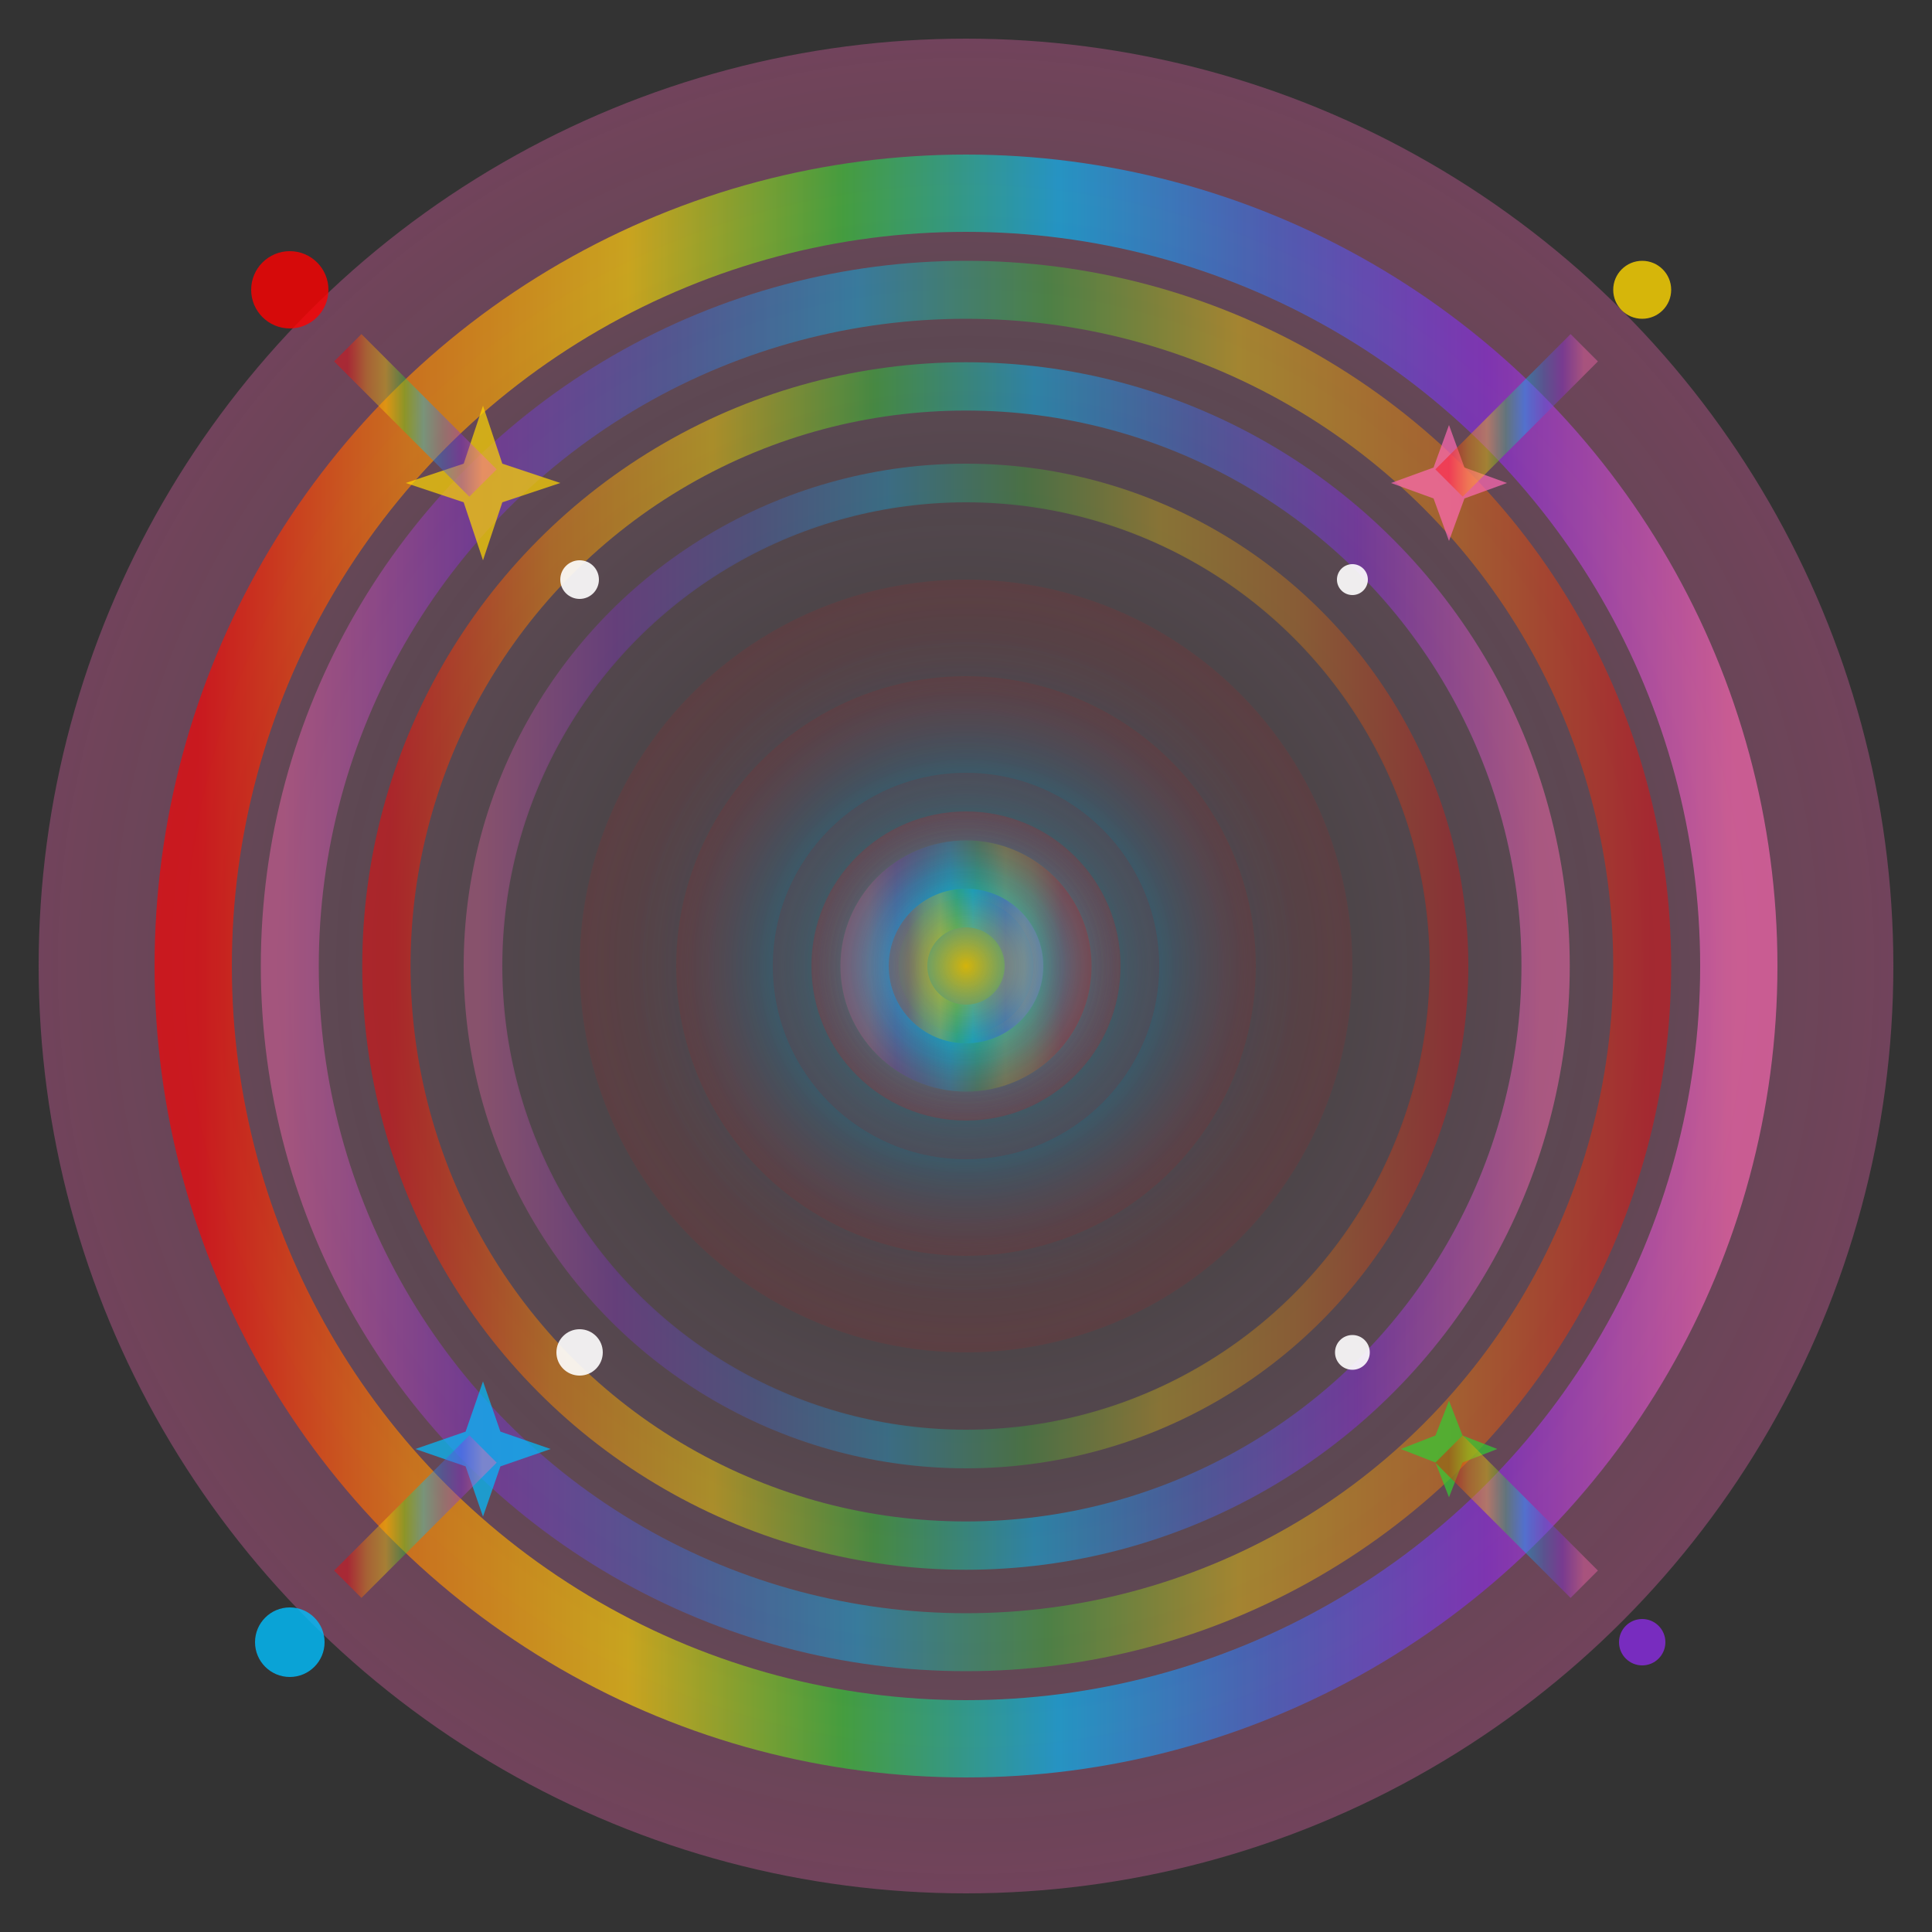 <svg viewBox="0 0 100 100" xmlns="http://www.w3.org/2000/svg">
  <rect x="0" y="0" width="100" height="100" fill="#333333" stroke="none"/>
  <defs>
    <!-- 彩虹渐变1 -->
    <linearGradient id="rainbow1" x1="0%" y1="0%" x2="100%" y2="0%">
      <stop offset="0%" style="stop-color:#FF0000;stop-opacity:0.8">
        <animate attributeName="stop-color" values="#FF0000;#FF8C00;#FFD700;#32CD32;#00BFFF;#4169E1;#8A2BE2;#FF69B4;#FF0000" dur="6s" repeatCount="indefinite" />
      </stop>
      <stop offset="14%" style="stop-color:#FF8C00;stop-opacity:0.8">
        <animate attributeName="stop-color" values="#FF8C00;#FFD700;#32CD32;#00BFFF;#4169E1;#8A2BE2;#FF69B4;#FF0000;#FF8C00" dur="6s" repeatCount="indefinite" />
      </stop>
      <stop offset="28%" style="stop-color:#FFD700;stop-opacity:0.8">
        <animate attributeName="stop-color" values="#FFD700;#32CD32;#00BFFF;#4169E1;#8A2BE2;#FF69B4;#FF0000;#FF8C00;#FFD700" dur="6s" repeatCount="indefinite" />
      </stop>
      <stop offset="42%" style="stop-color:#32CD32;stop-opacity:0.8">
        <animate attributeName="stop-color" values="#32CD32;#00BFFF;#4169E1;#8A2BE2;#FF69B4;#FF0000;#FF8C00;#FFD700;#32CD32" dur="6s" repeatCount="indefinite" />
      </stop>
      <stop offset="56%" style="stop-color:#00BFFF;stop-opacity:0.8">
        <animate attributeName="stop-color" values="#00BFFF;#4169E1;#8A2BE2;#FF69B4;#FF0000;#FF8C00;#FFD700;#32CD32;#00BFFF" dur="6s" repeatCount="indefinite" />
      </stop>
      <stop offset="70%" style="stop-color:#4169E1;stop-opacity:0.8">
        <animate attributeName="stop-color" values="#4169E1;#8A2BE2;#FF69B4;#FF0000;#FF8C00;#FFD700;#32CD32;#00BFFF;#4169E1" dur="6s" repeatCount="indefinite" />
      </stop>
      <stop offset="84%" style="stop-color:#8A2BE2;stop-opacity:0.8">
        <animate attributeName="stop-color" values="#8A2BE2;#FF69B4;#FF0000;#FF8C00;#FFD700;#32CD32;#00BFFF;#4169E1;#8A2BE2" dur="6s" repeatCount="indefinite" />
      </stop>
      <stop offset="100%" style="stop-color:#FF69B4;stop-opacity:0.8">
        <animate attributeName="stop-color" values="#FF69B4;#FF0000;#FF8C00;#FFD700;#32CD32;#00BFFF;#4169E1;#8A2BE2;#FF69B4" dur="6s" repeatCount="indefinite" />
      </stop>
    </linearGradient>
    
    <!-- 彩虹渐变2（反向） -->
    <linearGradient id="rainbow2" x1="0%" y1="0%" x2="100%" y2="0%">
      <stop offset="0%" style="stop-color:#FF69B4;stop-opacity:0.6">
        <animate attributeName="stop-color" values="#FF69B4;#8A2BE2;#4169E1;#00BFFF;#32CD32;#FFD700;#FF8C00;#FF0000;#FF69B4" dur="8s" repeatCount="indefinite" />
      </stop>
      <stop offset="14%" style="stop-color:#8A2BE2;stop-opacity:0.6">
        <animate attributeName="stop-color" values="#8A2BE2;#4169E1;#00BFFF;#32CD32;#FFD700;#FF8C00;#FF0000;#FF69B4;#8A2BE2" dur="8s" repeatCount="indefinite" />
      </stop>
      <stop offset="28%" style="stop-color:#4169E1;stop-opacity:0.6">
        <animate attributeName="stop-color" values="#4169E1;#00BFFF;#32CD32;#FFD700;#FF8C00;#FF0000;#FF69B4;#8A2BE2;#4169E1" dur="8s" repeatCount="indefinite" />
      </stop>
      <stop offset="42%" style="stop-color:#00BFFF;stop-opacity:0.6">
        <animate attributeName="stop-color" values="#00BFFF;#32CD32;#FFD700;#FF8C00;#FF0000;#FF69B4;#8A2BE2;#4169E1;#00BFFF" dur="8s" repeatCount="indefinite" />
      </stop>
      <stop offset="56%" style="stop-color:#32CD32;stop-opacity:0.6">
        <animate attributeName="stop-color" values="#32CD32;#FFD700;#FF8C00;#FF0000;#FF69B4;#8A2BE2;#4169E1;#00BFFF;#32CD32" dur="8s" repeatCount="indefinite" />
      </stop>
      <stop offset="70%" style="stop-color:#FFD700;stop-opacity:0.6">
        <animate attributeName="stop-color" values="#FFD700;#FF8C00;#FF0000;#FF69B4;#8A2BE2;#4169E1;#00BFFF;#32CD32;#FFD700" dur="8s" repeatCount="indefinite" />
      </stop>
      <stop offset="84%" style="stop-color:#FF8C00;stop-opacity:0.6">
        <animate attributeName="stop-color" values="#FF8C00;#FF0000;#FF69B4;#8A2BE2;#4169E1;#00BFFF;#32CD32;#FFD700;#FF8C00" dur="8s" repeatCount="indefinite" />
      </stop>
      <stop offset="100%" style="stop-color:#FF0000;stop-opacity:0.6">
        <animate attributeName="stop-color" values="#FF0000;#FF69B4;#8A2BE2;#4169E1;#00BFFF;#32CD32;#FFD700;#FF8C00;#FF0000" dur="8s" repeatCount="indefinite" />
      </stop>
    </linearGradient>
    
    <!-- 彩虹径向渐变 -->
    <radialGradient id="rainbowRadial" cx="0.5" cy="0.5" r="0.8">
      <stop offset="0%" style="stop-color:#FFFFFF;stop-opacity:0" />
      <stop offset="60%" style="stop-color:#FF69B4;stop-opacity:0.3">
        <animate attributeName="stop-color" values="#FF69B4;#FF0000;#FF8C00;#FFD700;#32CD32;#00BFFF;#4169E1;#8A2BE2;#FF69B4" dur="5s" repeatCount="indefinite" />
      </stop>
      <stop offset="100%" style="stop-color:#8A2BE2;stop-opacity:0.6">
        <animate attributeName="stop-color" values="#8A2BE2;#FF69B4;#FF0000;#FF8C00;#FFD700;#32CD32;#00BFFF;#4169E1;#8A2BE2" dur="5s" repeatCount="indefinite" />
      </stop>
    </radialGradient>
    
    <!-- 彩虹波纹渐变 -->
    <radialGradient id="rainbowWave" cx="0.5" cy="0.5" r="0.5">
      <stop offset="0%" style="stop-color:#FFD700;stop-opacity:0.8">
        <animate attributeName="stop-color" values="#FFD700;#32CD32;#00BFFF;#4169E1;#8A2BE2;#FF69B4;#FF0000;#FF8C00;#FFD700" dur="4s" repeatCount="indefinite" />
      </stop>
      <stop offset="50%" style="stop-color:#00BFFF;stop-opacity:0.5">
        <animate attributeName="stop-color" values="#00BFFF;#4169E1;#8A2BE2;#FF69B4;#FF0000;#FF8C00;#FFD700;#32CD32;#00BFFF" dur="4s" repeatCount="indefinite" />
      </stop>
      <stop offset="100%" style="stop-color:#FF0000;stop-opacity:0.2">
        <animate attributeName="stop-color" values="#FF0000;#FF8C00;#FFD700;#32CD32;#00BFFF;#4169E1;#8A2BE2;#FF69B4;#FF0000" dur="4s" repeatCount="indefinite" />
      </stop>
    </radialGradient>
  </defs>
  
  <!-- 外层彩虹光晕 -->
  <circle cx="50" cy="50" r="48" fill="url(#rainbowRadial)" />
  
  <!-- 主彩虹光环层1 -->
  <g transform="translate(50,50)">
    <circle r="40" fill="none" stroke="url(#rainbow1)" stroke-width="4" opacity="0.8">
      <animate attributeName="stroke-width" values="4;6;4" dur="3s" repeatCount="indefinite" />
    </circle>
    <animateTransform
      attributeName="transform"
      attributeType="XML"
      type="rotate"
      values="0;360"
      dur="12s"
      repeatCount="indefinite"/>
  </g>
  
  <!-- 主彩虹光环层2 -->
  <g transform="translate(50,50)">
    <circle r="35" fill="none" stroke="url(#rainbow2)" stroke-width="3" opacity="0.7">
      <animate attributeName="stroke-width" values="3;5;3" dur="2.5s" repeatCount="indefinite" begin="0.5s" />
    </circle>
    <animateTransform
      attributeName="transform"
      attributeType="XML"
      type="rotate"
      values="360;0"
      dur="10s"
      repeatCount="indefinite"/>
  </g>
  
  <!-- 中层彩虹光环 -->
  <g transform="translate(50,50)">
    <circle r="30" fill="none" stroke="url(#rainbow1)" stroke-width="2.5" opacity="0.6">
      <animate attributeName="stroke-width" values="2.5;4;2.5" dur="2s" repeatCount="indefinite" begin="1s" />
    </circle>
    <animateTransform
      attributeName="transform"
      attributeType="XML"
      type="rotate"
      values="0;360"
      dur="8s"
      repeatCount="indefinite"/>
  </g>
  
  <!-- 内层彩虹光环 -->
  <g transform="translate(50,50)">
    <circle r="25" fill="none" stroke="url(#rainbow2)" stroke-width="2" opacity="0.5">
      <animate attributeName="stroke-width" values="2;3.5;2" dur="1.8s" repeatCount="indefinite" begin="0.3s" />
    </circle>
    <animateTransform
      attributeName="transform"
      attributeType="XML"
      type="rotate"
      values="360;0"
      dur="6s"
      repeatCount="indefinite"/>
  </g>
  
  <!-- 彩虹波纹效果 -->
  <g opacity="0.4">
    <circle cx="50" cy="50" r="20" fill="url(#rainbowWave)">
      <animate attributeName="r" values="20;45;20" dur="4s" repeatCount="indefinite" />
      <animate attributeName="opacity" values="0.4;0.1;0.4" dur="4s" repeatCount="indefinite" />
    </circle>
    <circle cx="50" cy="50" r="15" fill="url(#rainbowWave)">
      <animate attributeName="r" values="15;40;15" dur="3.5s" repeatCount="indefinite" begin="1s" />
      <animate attributeName="opacity" values="0.4;0.1;0.4" dur="3.5s" repeatCount="indefinite" begin="1s" />
    </circle>
    <circle cx="50" cy="50" r="10" fill="url(#rainbowWave)">
      <animate attributeName="r" values="10;35;10" dur="3s" repeatCount="indefinite" begin="2s" />
      <animate attributeName="opacity" values="0.4;0.1;0.4" dur="3s" repeatCount="indefinite" begin="2s" />
    </circle>
  </g>
  
  <!-- 彩虹粒子装饰 -->
  <g>
    <circle cx="15" cy="15" r="2" fill="#FF0000" opacity="0.8">
      <animate attributeName="fill" values="#FF0000;#FF8C00;#FFD700;#32CD32;#00BFFF;#4169E1;#8A2BE2;#FF69B4;#FF0000" dur="3s" repeatCount="indefinite" />
      <animate attributeName="opacity" values="0.8;1;0.8" dur="2s" repeatCount="indefinite" />
      <animate attributeName="r" values="2;3;2" dur="2s" repeatCount="indefinite" />
    </circle>
    <circle cx="85" cy="15" r="1.5" fill="#FFD700" opacity="0.8">
      <animate attributeName="fill" values="#FFD700;#32CD32;#00BFFF;#4169E1;#8A2BE2;#FF69B4;#FF0000;#FF8C00;#FFD700" dur="3s" repeatCount="indefinite" begin="0.5s" />
      <animate attributeName="opacity" values="0.8;1;0.8" dur="2.2s" repeatCount="indefinite" begin="0.5s" />
      <animate attributeName="r" values="1.5;2.5;1.5" dur="2.2s" repeatCount="indefinite" begin="0.5s" />
    </circle>
    <circle cx="15" cy="85" r="1.8" fill="#00BFFF" opacity="0.8">
      <animate attributeName="fill" values="#00BFFF;#4169E1;#8A2BE2;#FF69B4;#FF0000;#FF8C00;#FFD700;#32CD32;#00BFFF" dur="3s" repeatCount="indefinite" begin="1s" />
      <animate attributeName="opacity" values="0.8;1;0.8" dur="1.8s" repeatCount="indefinite" begin="1s" />
      <animate attributeName="r" values="1.8;2.8;1.8" dur="1.8s" repeatCount="indefinite" begin="1s" />
    </circle>
    <circle cx="85" cy="85" r="1.2" fill="#8A2BE2" opacity="0.8">
      <animate attributeName="fill" values="#8A2BE2;#FF69B4;#FF0000;#FF8C00;#FFD700;#32CD32;#00BFFF;#4169E1;#8A2BE2" dur="3s" repeatCount="indefinite" begin="0.3s" />
      <animate attributeName="opacity" values="0.8;1;0.8" dur="2.5s" repeatCount="indefinite" begin="0.3s" />
      <animate attributeName="r" values="1.2;2.2;1.2" dur="2.5s" repeatCount="indefinite" begin="0.3s" />
    </circle>
  </g>
  
  <!-- 彩虹星星装饰 -->
  <g opacity="0.7">
    <g transform="translate(25,25)">
      <path d="M0,-4 L1,-1 L4,0 L1,1 L0,4 L-1,1 L-4,0 L-1,-1 Z" fill="#FFD700">
        <animate attributeName="fill" values="#FFD700;#32CD32;#00BFFF;#4169E1;#8A2BE2;#FF69B4;#FF0000;#FF8C00;#FFD700" dur="4s" repeatCount="indefinite" />
        <animateTransform attributeName="transform" type="rotate" values="0;360" dur="8s" repeatCount="indefinite" />
      </path>
    </g>
    <g transform="translate(75,25)">
      <path d="M0,-3 L0.8,-0.8 L3,0 L0.8,0.8 L0,3 L-0.8,0.8 L-3,0 L-0.8,-0.8 Z" fill="#FF69B4">
        <animate attributeName="fill" values="#FF69B4;#FF0000;#FF8C00;#FFD700;#32CD32;#00BFFF;#4169E1;#8A2BE2;#FF69B4" dur="4s" repeatCount="indefinite" begin="1s" />
        <animateTransform attributeName="transform" type="rotate" values="360;0" dur="6s" repeatCount="indefinite" />
      </path>
    </g>
    <g transform="translate(25,75)">
      <path d="M0,-3.5 L0.9,-0.9 L3.5,0 L0.9,0.9 L0,3.5 L-0.9,0.9 L-3.5,0 L-0.9,-0.9 Z" fill="#00BFFF">
        <animate attributeName="fill" values="#00BFFF;#4169E1;#8A2BE2;#FF69B4;#FF0000;#FF8C00;#FFD700;#32CD32;#00BFFF" dur="4s" repeatCount="indefinite" begin="2s" />
        <animateTransform attributeName="transform" type="rotate" values="0;360" dur="4s" repeatCount="indefinite" />
      </path>
    </g>
    <g transform="translate(75,75)">
      <path d="M0,-2.5 L0.7,-0.7 L2.5,0 L0.7,0.7 L0,2.5 L-0.7,0.7 L-2.5,0 L-0.7,-0.7 Z" fill="#32CD32">
        <animate attributeName="fill" values="#32CD32;#FFD700;#FF8C00;#FF0000;#FF69B4;#8A2BE2;#4169E1;#00BFFF;#32CD32" dur="4s" repeatCount="indefinite" begin="0.5s" />
        <animateTransform attributeName="transform" type="rotate" values="360;0" dur="5s" repeatCount="indefinite" />
      </path>
    </g>
  </g>
  
  <!-- 彩虹光芒 -->
  <g transform="translate(50,50)" opacity="0.5">
    <g stroke="url(#rainbow1)" stroke-width="2" fill="none">
      <line x1="0" y1="-45" x2="0" y2="-35" />
      <line x1="32" y1="-32" x2="25" y2="-25" />
      <line x1="45" y1="0" x2="35" y2="0" />
      <line x1="32" y1="32" x2="25" y2="25" />
      <line x1="0" y1="45" x2="0" y2="35" />
      <line x1="-32" y1="32" x2="-25" y2="25" />
      <line x1="-45" y1="0" x2="-35" y2="0" />
      <line x1="-32" y1="-32" x2="-25" y2="-25" />
    </g>
    
    <!-- 光芒旋转动画 -->
    <animateTransform
      attributeName="transform"
      attributeType="XML"
      type="rotate"
      values="0;360"
      dur="15s"
      repeatCount="indefinite"/>
  </g>
  
  <!-- 中心彩虹核心 -->
  <circle cx="50" cy="50" r="8" fill="url(#rainbowWave)" opacity="0.8">
    <animate attributeName="r" values="8;12;8" dur="2s" repeatCount="indefinite" />
    <animate attributeName="opacity" values="0.8;0.5;0.8" dur="2s" repeatCount="indefinite" />
  </circle>
  
  <!-- 彩虹脉冲 -->
  <g opacity="0.3">
    <circle cx="50" cy="50" r="5" fill="none" stroke="url(#rainbow2)" stroke-width="3">
      <animate attributeName="r" values="5;50;5" dur="5s" repeatCount="indefinite" />
      <animate attributeName="opacity" values="0.3;0;0.3" dur="5s" repeatCount="indefinite" />
    </circle>
    <circle cx="50" cy="50" r="3" fill="none" stroke="url(#rainbow1)" stroke-width="2">
      <animate attributeName="r" values="3;45;3" dur="4.5s" repeatCount="indefinite" begin="1s" />
      <animate attributeName="opacity" values="0.3;0;0.3" dur="4.5s" repeatCount="indefinite" begin="1s" />
    </circle>
  </g>
  
  <!-- 魔法闪烁 -->
  <g fill="#FFFFFF" opacity="0.9">
    <circle cx="30" cy="30" r="1">
      <animate attributeName="opacity" values="0.9;0.3;0.9" dur="1.5s" repeatCount="indefinite" />
      <animate attributeName="r" values="1;2;1" dur="1.5s" repeatCount="indefinite" />
    </circle>
    <circle cx="70" cy="30" r="0.8">
      <animate attributeName="opacity" values="0.9;0.3;0.9" dur="2s" repeatCount="indefinite" begin="0.5s" />
      <animate attributeName="r" values="0.8;1.8;0.8" dur="2s" repeatCount="indefinite" begin="0.5s" />
    </circle>
    <circle cx="30" cy="70" r="1.2">
      <animate attributeName="opacity" values="0.9;0.3;0.9" dur="1.8s" repeatCount="indefinite" begin="1s" />
      <animate attributeName="r" values="1.2;2.2;1.2" dur="1.8s" repeatCount="indefinite" begin="1s" />
    </circle>
    <circle cx="70" cy="70" r="0.9">
      <animate attributeName="opacity" values="0.9;0.3;0.9" dur="2.2s" repeatCount="indefinite" begin="0.3s" />
      <animate attributeName="r" values="0.9;1.9;0.9" dur="2.2s" repeatCount="indefinite" begin="0.3s" />
    </circle>
  </g>
</svg> 